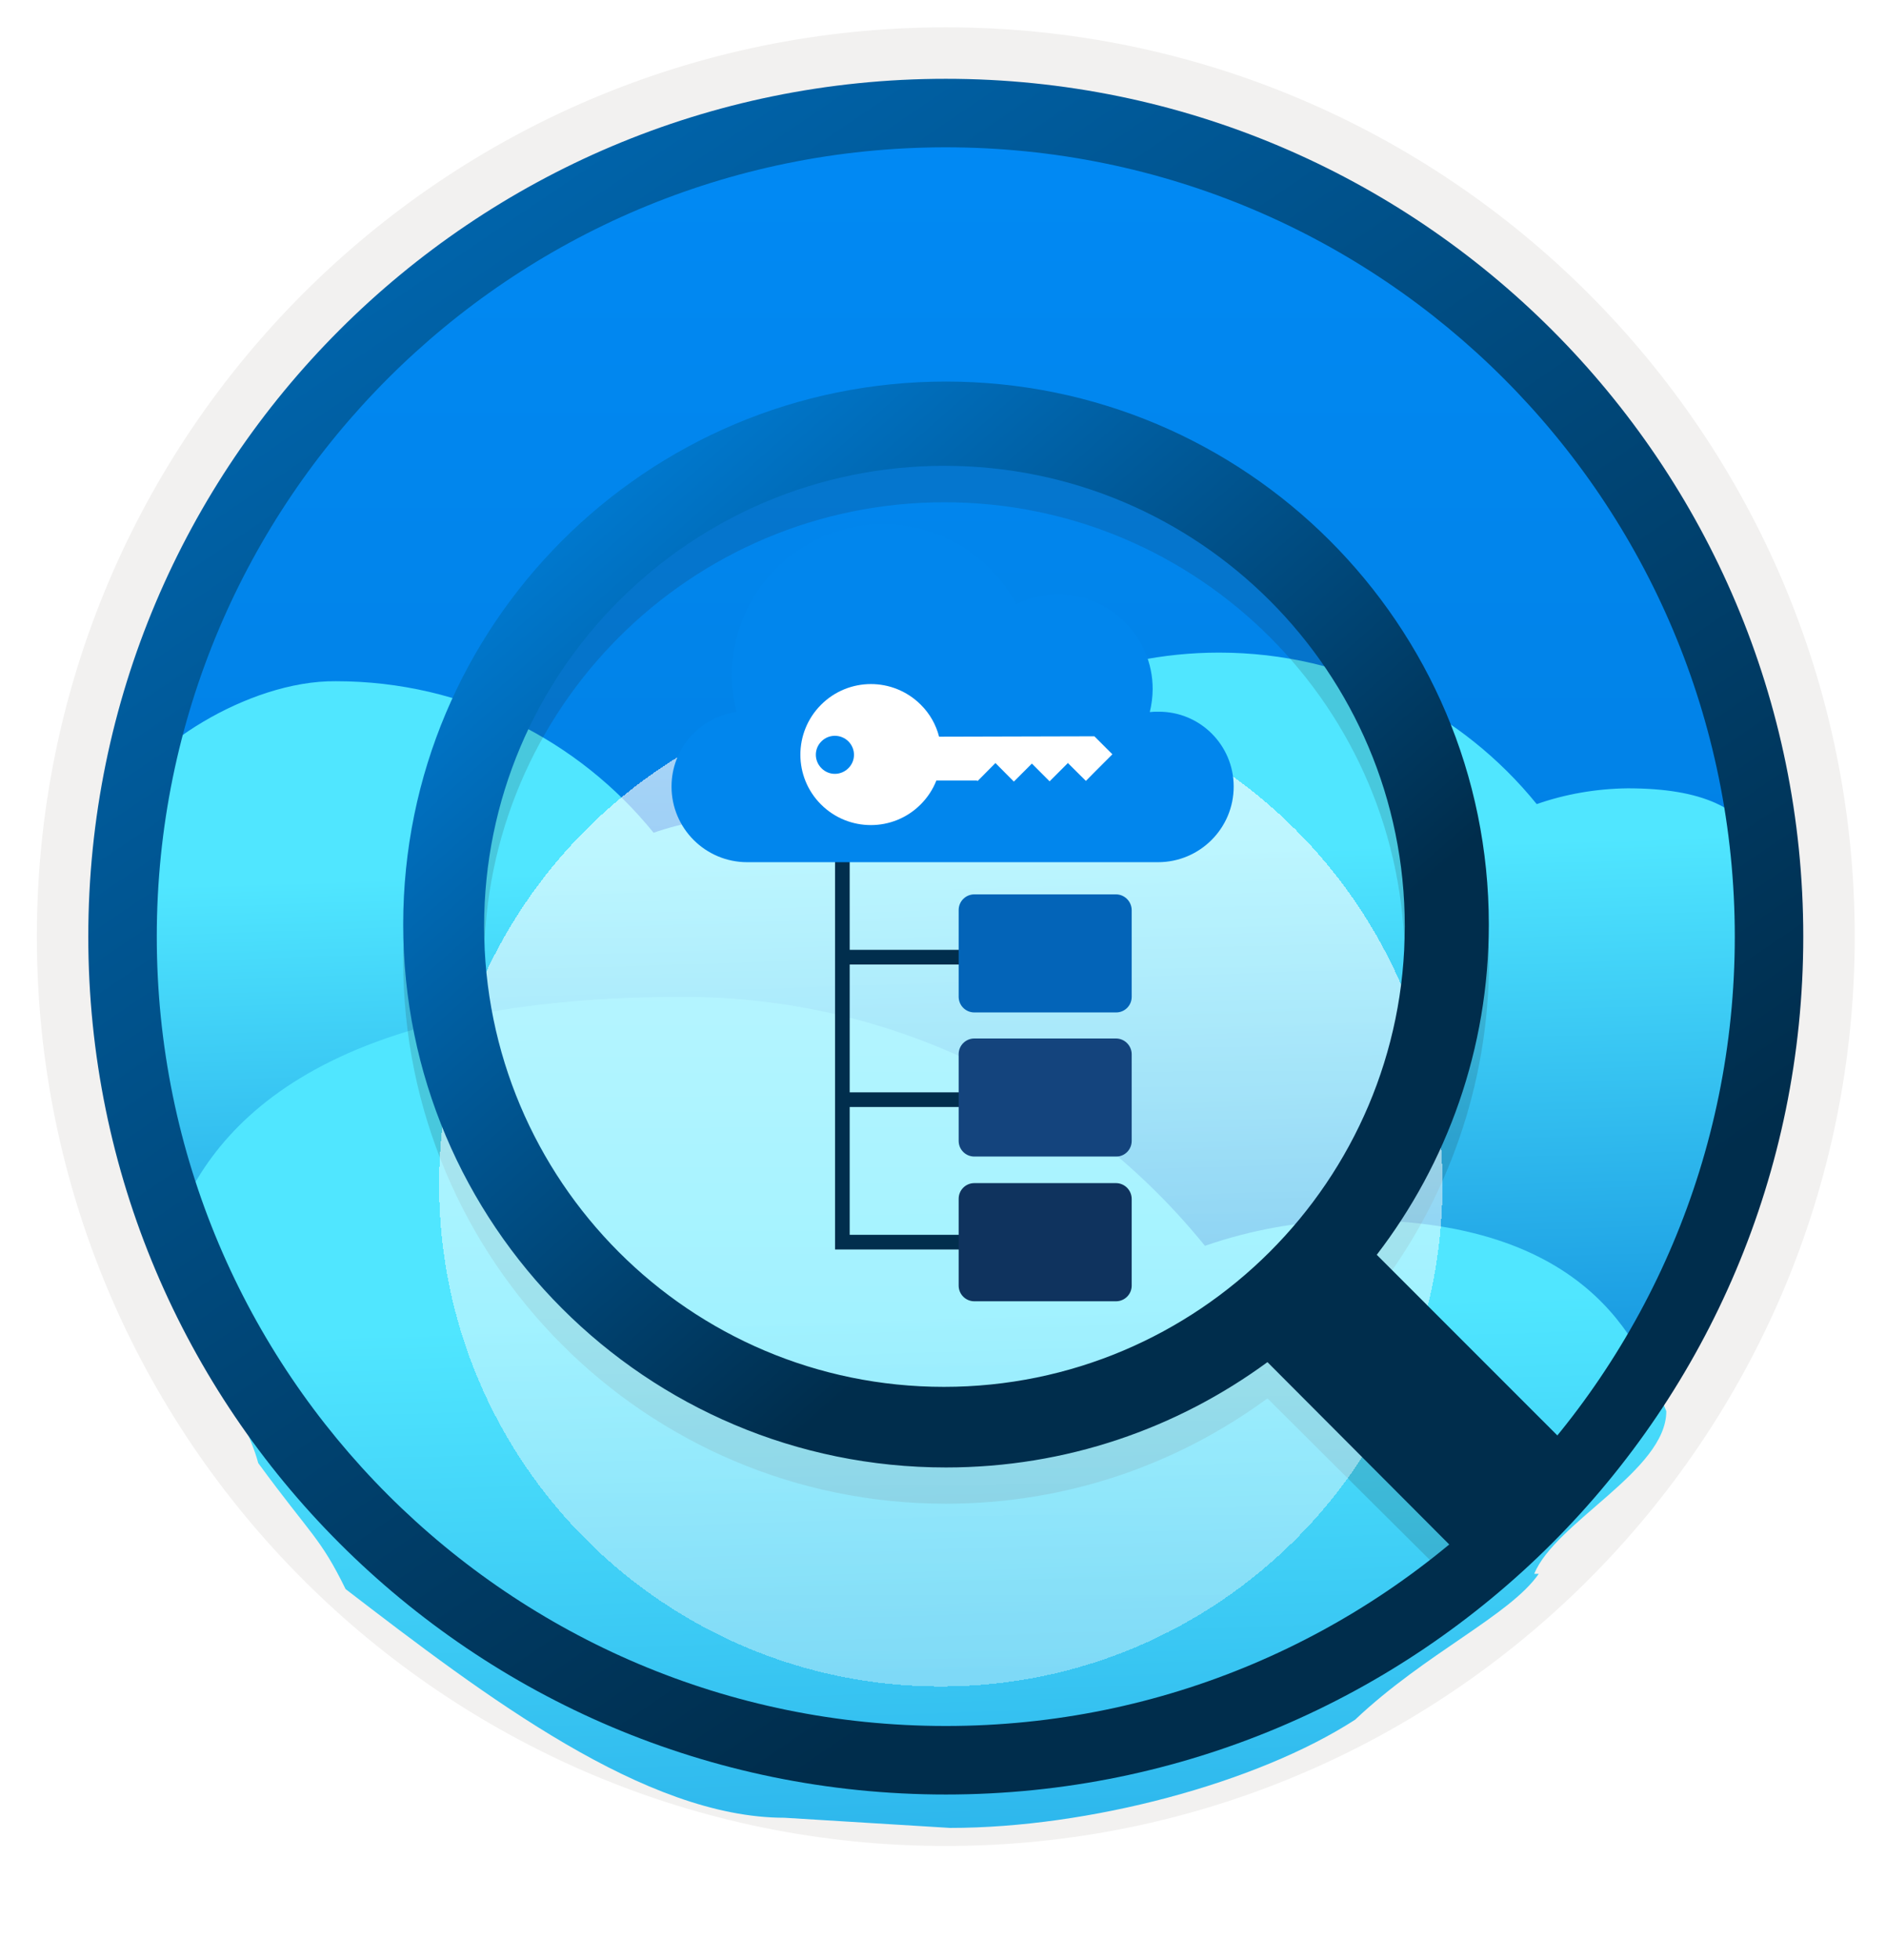 <svg width="103" height="107" viewBox="0 0 103 107" fill="none" xmlns="http://www.w3.org/2000/svg">
<path d="M51.653 97.942C25.803 97.942 4.843 76.992 4.843 51.132C4.843 25.272 25.803 4.322 51.653 4.322C77.503 4.322 98.463 25.282 98.463 51.132C98.463 76.982 77.503 97.942 51.653 97.942Z" fill="url(#paint0_linear_1283_4446)"/>
<path fill-rule="evenodd" clip-rule="evenodd" d="M97.553 51.132C97.553 76.482 77.003 97.032 51.653 97.032C26.303 97.032 5.753 76.482 5.753 51.132C5.753 25.782 26.303 5.232 51.653 5.232C77.003 5.232 97.553 25.782 97.553 51.132ZM51.653 1.492C79.073 1.492 101.293 23.712 101.293 51.132C101.293 78.552 79.063 100.772 51.653 100.772C24.233 100.772 2.013 78.542 2.013 51.132C2.013 23.712 24.233 1.492 51.653 1.492Z" fill="#F2F1F0"/>
<path fill-rule="evenodd" clip-rule="evenodd" d="M83.924 43.895C79.831 38.846 73.586 35.626 66.58 35.626C54.26 35.626 44.282 45.605 44.282 57.906C44.282 59.825 44.522 61.696 44.982 63.475C40.469 63.596 36.846 67.285 36.846 71.826C36.846 76.445 40.589 80.186 45.212 80.186H83.489C88.102 80.186 92.122 74.329 92.122 69.709C92.122 65.099 94.7 65.83 95.898 62.786L96.423 57.122C97.123 55.402 97.43 57.52 97.43 55.55C97.43 47.35 97.105 43.035 88.888 43.035C87.147 43.056 85.475 43.355 83.924 43.895Z" fill="url(#paint1_linear_1283_4446)"/>
<path fill-rule="evenodd" clip-rule="evenodd" d="M35.695 45.459C31.602 40.408 25.357 37.188 18.351 37.188C13.46 37.135 7.729 41.036 6.854 43.504C6.854 45.424 9.387 63.258 9.847 65.038C11.846 68.935 16.191 70.352 16.191 74.892C20.478 79.438 19.651 81.749 24.275 81.749L54.6 81.749C59.214 81.749 62.967 78.008 62.967 73.388C62.967 68.778 59.224 65.028 54.6 65.028H54.45C55.151 63.309 55.531 61.428 55.531 59.459C55.531 51.258 48.876 44.599 40.659 44.599C38.918 44.618 37.246 44.919 35.695 45.459Z" fill="url(#paint2_linear_1283_4446)"/>
<g filter="url(#filter0_i_1283_4446)">
<path fill-rule="evenodd" clip-rule="evenodd" d="M65.806 64.01C59.08 55.711 48.817 50.419 37.304 50.419C17.058 50.419 11.106 57.836 9.275 63.717C9.275 66.872 13.346 72.943 14.102 75.868C16.988 79.807 17.486 79.918 18.874 82.748C26.53 88.629 35.243 95.231 42.842 95.231L51.886 95.786C59.468 95.786 68.642 93.345 74.006 89.879C77.852 86.243 82.457 84.19 84.036 81.915H83.789C84.94 79.089 91.002 76.276 91.002 73.038C89.781 70.098 87.467 62.597 73.964 62.597C71.102 62.63 68.356 63.123 65.806 64.01Z" fill="url(#paint3_linear_1283_4446)"/>
</g>
<path opacity="0.15" d="M84.309 79.529L75.2 70.479C79.04 65.479 81.32 59.229 81.32 52.449C81.32 36.069 68.029 22.809 51.669 22.809C35.309 22.809 22.02 36.069 22.02 52.449C22.02 68.829 35.279 82.089 51.66 82.089C58.23 82.089 64.279 79.959 69.219 76.339L78.379 85.449C78.379 85.449 80.7 86.359 83.129 83.779C85.559 81.209 84.309 79.529 84.309 79.529ZM26.439 52.559C26.439 38.679 37.7 27.419 51.58 27.419C65.46 27.419 76.719 38.679 76.719 52.559C76.719 66.439 65.43 77.699 51.55 77.699C37.669 77.699 26.439 66.439 26.439 52.559Z" fill="#1F1D20"/>
<g filter="url(#filter1_bd_1283_4446)">
<path d="M51.38 77.899C66.512 77.899 78.779 65.631 78.779 50.499C78.779 35.366 66.512 23.099 51.38 23.099C36.247 23.099 23.98 35.366 23.98 50.499C23.98 65.631 36.247 77.899 51.38 77.899Z" fill="white" fill-opacity="0.35" shape-rendering="crispEdges"/>
</g>
<g filter="url(#filter2_bd_1283_4446)">
<path d="M51.38 77.898C66.512 77.898 78.779 65.631 78.779 50.498C78.779 35.365 66.512 23.098 51.38 23.098C36.247 23.098 23.98 35.365 23.98 50.498C23.98 65.631 36.247 77.898 51.38 77.898Z" fill="url(#paint4_linear_1283_4446)" fill-opacity="0.5" shape-rendering="crispEdges"/>
</g>
<path d="M86.23 79.539L75.189 68.499C79.029 63.499 81.309 57.249 81.309 50.469C81.309 34.089 68.019 20.829 51.66 20.829C35.3 20.829 22.02 34.089 22.02 50.469C22.02 66.849 35.279 80.109 51.66 80.109C58.23 80.109 64.279 77.979 69.219 74.359L80.29 85.459C80.29 85.459 81.409 85.469 83.85 82.899C86.279 80.319 86.23 79.539 86.23 79.539ZM26.439 50.569C26.439 36.689 37.7 25.429 51.58 25.429C65.46 25.429 76.719 36.689 76.719 50.569C76.719 64.449 65.43 75.709 51.55 75.709C37.669 75.709 26.439 64.449 26.439 50.569Z" fill="url(#paint5_linear_1283_4446)"/>
<path fill-rule="evenodd" clip-rule="evenodd" d="M94.742 51.132C94.742 74.932 75.452 94.222 51.652 94.222C27.852 94.222 8.562 74.932 8.562 51.132C8.562 27.332 27.852 8.042 51.652 8.042C75.452 8.042 94.742 27.332 94.742 51.132ZM51.652 4.302C77.512 4.302 98.482 25.272 98.482 51.132C98.482 76.992 77.512 97.962 51.652 97.962C25.792 97.962 4.822 76.992 4.822 51.132C4.822 25.272 25.782 4.302 51.652 4.302Z" fill="url(#paint6_linear_1283_4446)"/>
<path d="M56.71 67.809H46.004V44.657" stroke="#012E4D" stroke-width="0.8" stroke-miterlimit="10"/>
<path d="M56.71 60.031H46.004" stroke="#012E4D" stroke-width="0.8" stroke-miterlimit="10"/>
<path d="M56.71 52.252H46.004" stroke="#012E4D" stroke-width="0.8" stroke-miterlimit="10"/>
<path d="M60.944 48.824H53.21C52.738 48.824 52.355 49.207 52.355 49.679V54.413C52.355 54.885 52.738 55.269 53.21 55.269H60.95C61.422 55.274 61.805 54.891 61.805 54.419V49.685C61.8 49.207 61.416 48.824 60.944 48.824Z" fill="#0364B8"/>
<path d="M60.944 64.586H53.21C52.738 64.586 52.355 64.969 52.355 65.442V70.181C52.355 70.653 52.738 71.037 53.21 71.037H60.95C61.422 71.037 61.805 70.653 61.805 70.181V65.447C61.8 64.969 61.416 64.586 60.944 64.586Z" fill="#0F335E"/>
<path d="M60.944 56.691H53.21C52.738 56.691 52.355 57.075 52.355 57.547V62.281C52.355 62.753 52.738 63.136 53.21 63.136H60.95C61.422 63.142 61.805 62.759 61.805 62.281V57.547C61.8 57.075 61.416 56.691 60.944 56.691Z" fill="#14447D"/>
<path d="M40.807 47.067C38.526 47.067 36.674 45.218 36.674 42.94C36.674 40.858 38.213 39.145 40.221 38.872C40.065 38.23 39.968 37.549 39.968 36.848C39.987 32.293 43.672 28.615 48.233 28.615C51.371 28.615 54.1 30.386 55.504 32.974C56.187 32.644 56.965 32.449 57.785 32.449C60.631 32.449 62.95 34.766 62.95 37.607C62.95 38.035 62.892 38.463 62.794 38.872C62.95 38.853 63.106 38.853 63.262 38.853C65.524 38.834 67.375 40.663 67.375 42.94C67.375 45.217 65.524 47.067 63.243 47.067H40.807V47.067Z" fill="#0186ED"/>
<g filter="url(#filter3_d_1283_4446)">
<path d="M44.833 36.48C43.336 37.985 43.336 40.422 44.841 41.919C46.346 43.417 48.783 43.417 50.281 41.912C50.661 41.532 50.951 41.085 51.138 40.608H53.358L53.388 40.638L54.364 39.654L55.37 40.667L56.354 39.684L57.322 40.653L58.343 39.632H58.358L58.328 39.661L59.304 40.63L59.767 40.161L60.75 39.177L59.767 38.194L51.286 38.216C51.123 37.575 50.787 36.964 50.281 36.465C48.775 34.967 46.339 34.967 44.833 36.48ZM46.331 38.469C46.741 38.879 46.741 39.535 46.331 39.937C45.921 40.347 45.266 40.347 44.863 39.937C44.453 39.527 44.453 38.872 44.863 38.469C45.266 38.067 45.921 38.067 46.331 38.469Z" fill="white"/>
</g>
<defs>
<filter id="filter0_i_1283_4446" x="9.275" y="50.419" width="81.727" height="49.367" filterUnits="userSpaceOnUse" color-interpolation-filters="sRGB">
<feFlood flood-opacity="0" result="BackgroundImageFix"/>
<feBlend mode="normal" in="SourceGraphic" in2="BackgroundImageFix" result="shape"/>
<feColorMatrix in="SourceAlpha" type="matrix" values="0 0 0 0 0 0 0 0 0 0 0 0 0 0 0 0 0 0 127 0" result="hardAlpha"/>
<feOffset dy="4"/>
<feGaussianBlur stdDeviation="2"/>
<feComposite in2="hardAlpha" operator="arithmetic" k2="-1" k3="1"/>
<feColorMatrix type="matrix" values="0 0 0 0 1 0 0 0 0 1 0 0 0 0 1 0 0 0 0.25 0"/>
<feBlend mode="normal" in2="shape" result="effect1_innerShadow_1283_4446"/>
</filter>
<filter id="filter1_bd_1283_4446" x="9.812" y="8.931" width="83.135" height="97.302" filterUnits="userSpaceOnUse" color-interpolation-filters="sRGB">
<feFlood flood-opacity="0" result="BackgroundImageFix"/>
<feGaussianBlur in="BackgroundImageFix" stdDeviation="7.084"/>
<feComposite in2="SourceAlpha" operator="in" result="effect1_backgroundBlur_1283_4446"/>
<feColorMatrix in="SourceAlpha" type="matrix" values="0 0 0 0 0 0 0 0 0 0 0 0 0 0 0 0 0 0 127 0" result="hardAlpha"/>
<feOffset dy="14.167"/>
<feGaussianBlur stdDeviation="7.084"/>
<feComposite in2="hardAlpha" operator="out"/>
<feColorMatrix type="matrix" values="0 0 0 0 0 0 0 0 0 0 0 0 0 0 0 0 0 0 0.25 0"/>
<feBlend mode="normal" in2="effect1_backgroundBlur_1283_4446" result="effect2_dropShadow_1283_4446"/>
<feBlend mode="normal" in="SourceGraphic" in2="effect2_dropShadow_1283_4446" result="shape"/>
</filter>
<filter id="filter2_bd_1283_4446" x="9.812" y="8.931" width="83.135" height="97.302" filterUnits="userSpaceOnUse" color-interpolation-filters="sRGB">
<feFlood flood-opacity="0" result="BackgroundImageFix"/>
<feGaussianBlur in="BackgroundImageFix" stdDeviation="7.084"/>
<feComposite in2="SourceAlpha" operator="in" result="effect1_backgroundBlur_1283_4446"/>
<feColorMatrix in="SourceAlpha" type="matrix" values="0 0 0 0 0 0 0 0 0 0 0 0 0 0 0 0 0 0 127 0" result="hardAlpha"/>
<feOffset dy="14.167"/>
<feGaussianBlur stdDeviation="7.084"/>
<feComposite in2="hardAlpha" operator="out"/>
<feColorMatrix type="matrix" values="0 0 0 0 0 0 0 0 0 0 0 0 0 0 0 0 0 0 0.25 0"/>
<feBlend mode="normal" in2="effect1_backgroundBlur_1283_4446" result="effect2_dropShadow_1283_4446"/>
<feBlend mode="normal" in="SourceGraphic" in2="effect2_dropShadow_1283_4446" result="shape"/>
</filter>
<filter id="filter3_d_1283_4446" x="39.711" y="33.343" width="25.039" height="15.698" filterUnits="userSpaceOnUse" color-interpolation-filters="sRGB">
<feFlood flood-opacity="0" result="BackgroundImageFix"/>
<feColorMatrix in="SourceAlpha" type="matrix" values="0 0 0 0 0 0 0 0 0 0 0 0 0 0 0 0 0 0 127 0" result="hardAlpha"/>
<feOffset dy="2"/>
<feGaussianBlur stdDeviation="2"/>
<feComposite in2="hardAlpha" operator="out"/>
<feColorMatrix type="matrix" values="0 0 0 0 0 0 0 0 0 0 0 0 0 0 0 0 0 0 0.25 0"/>
<feBlend mode="normal" in2="BackgroundImageFix" result="effect1_dropShadow_1283_4446"/>
<feBlend mode="normal" in="SourceGraphic" in2="effect1_dropShadow_1283_4446" result="shape"/>
</filter>
<linearGradient id="paint0_linear_1283_4446" x1="51.653" y1="4.322" x2="51.653" y2="97.942" gradientUnits="userSpaceOnUse">
<stop stop-color="#018AF5"/>
<stop offset="1" stop-color="#0078D4"/>
</linearGradient>
<linearGradient id="paint1_linear_1283_4446" x1="72.005" y1="10.229" x2="74.486" y2="86.167" gradientUnits="userSpaceOnUse">
<stop offset="0.474" stop-color="#50E6FF"/>
<stop offset="1" stop-color="#0078D4"/>
</linearGradient>
<linearGradient id="paint2_linear_1283_4446" x1="23.776" y1="11.791" x2="26.257" y2="87.729" gradientUnits="userSpaceOnUse">
<stop offset="0.474" stop-color="#50E6FF"/>
<stop offset="1" stop-color="#0078D4"/>
</linearGradient>
<linearGradient id="paint3_linear_1283_4446" x1="46.219" y1="8.685" x2="50.296" y2="133.477" gradientUnits="userSpaceOnUse">
<stop offset="0.474" stop-color="#50E6FF"/>
<stop offset="1" stop-color="#0078D4"/>
</linearGradient>
<linearGradient id="paint4_linear_1283_4446" x1="51.25" y1="22.698" x2="51.38" y2="77.898" gradientUnits="userSpaceOnUse">
<stop stop-color="white"/>
<stop offset="1" stop-color="white" stop-opacity="0"/>
</linearGradient>
<linearGradient id="paint5_linear_1283_4446" x1="29.606" y1="25.424" x2="75.388" y2="77.416" gradientUnits="userSpaceOnUse">
<stop stop-color="#007ED8"/>
<stop offset="0.707" stop-color="#002D4C"/>
</linearGradient>
<linearGradient id="paint6_linear_1283_4446" x1="3.083" y1="-20.49" x2="98.61" y2="120.391" gradientUnits="userSpaceOnUse">
<stop stop-color="#007ED8"/>
<stop offset="0.707" stop-color="#002D4C"/>
</linearGradient>
</defs>
</svg>
